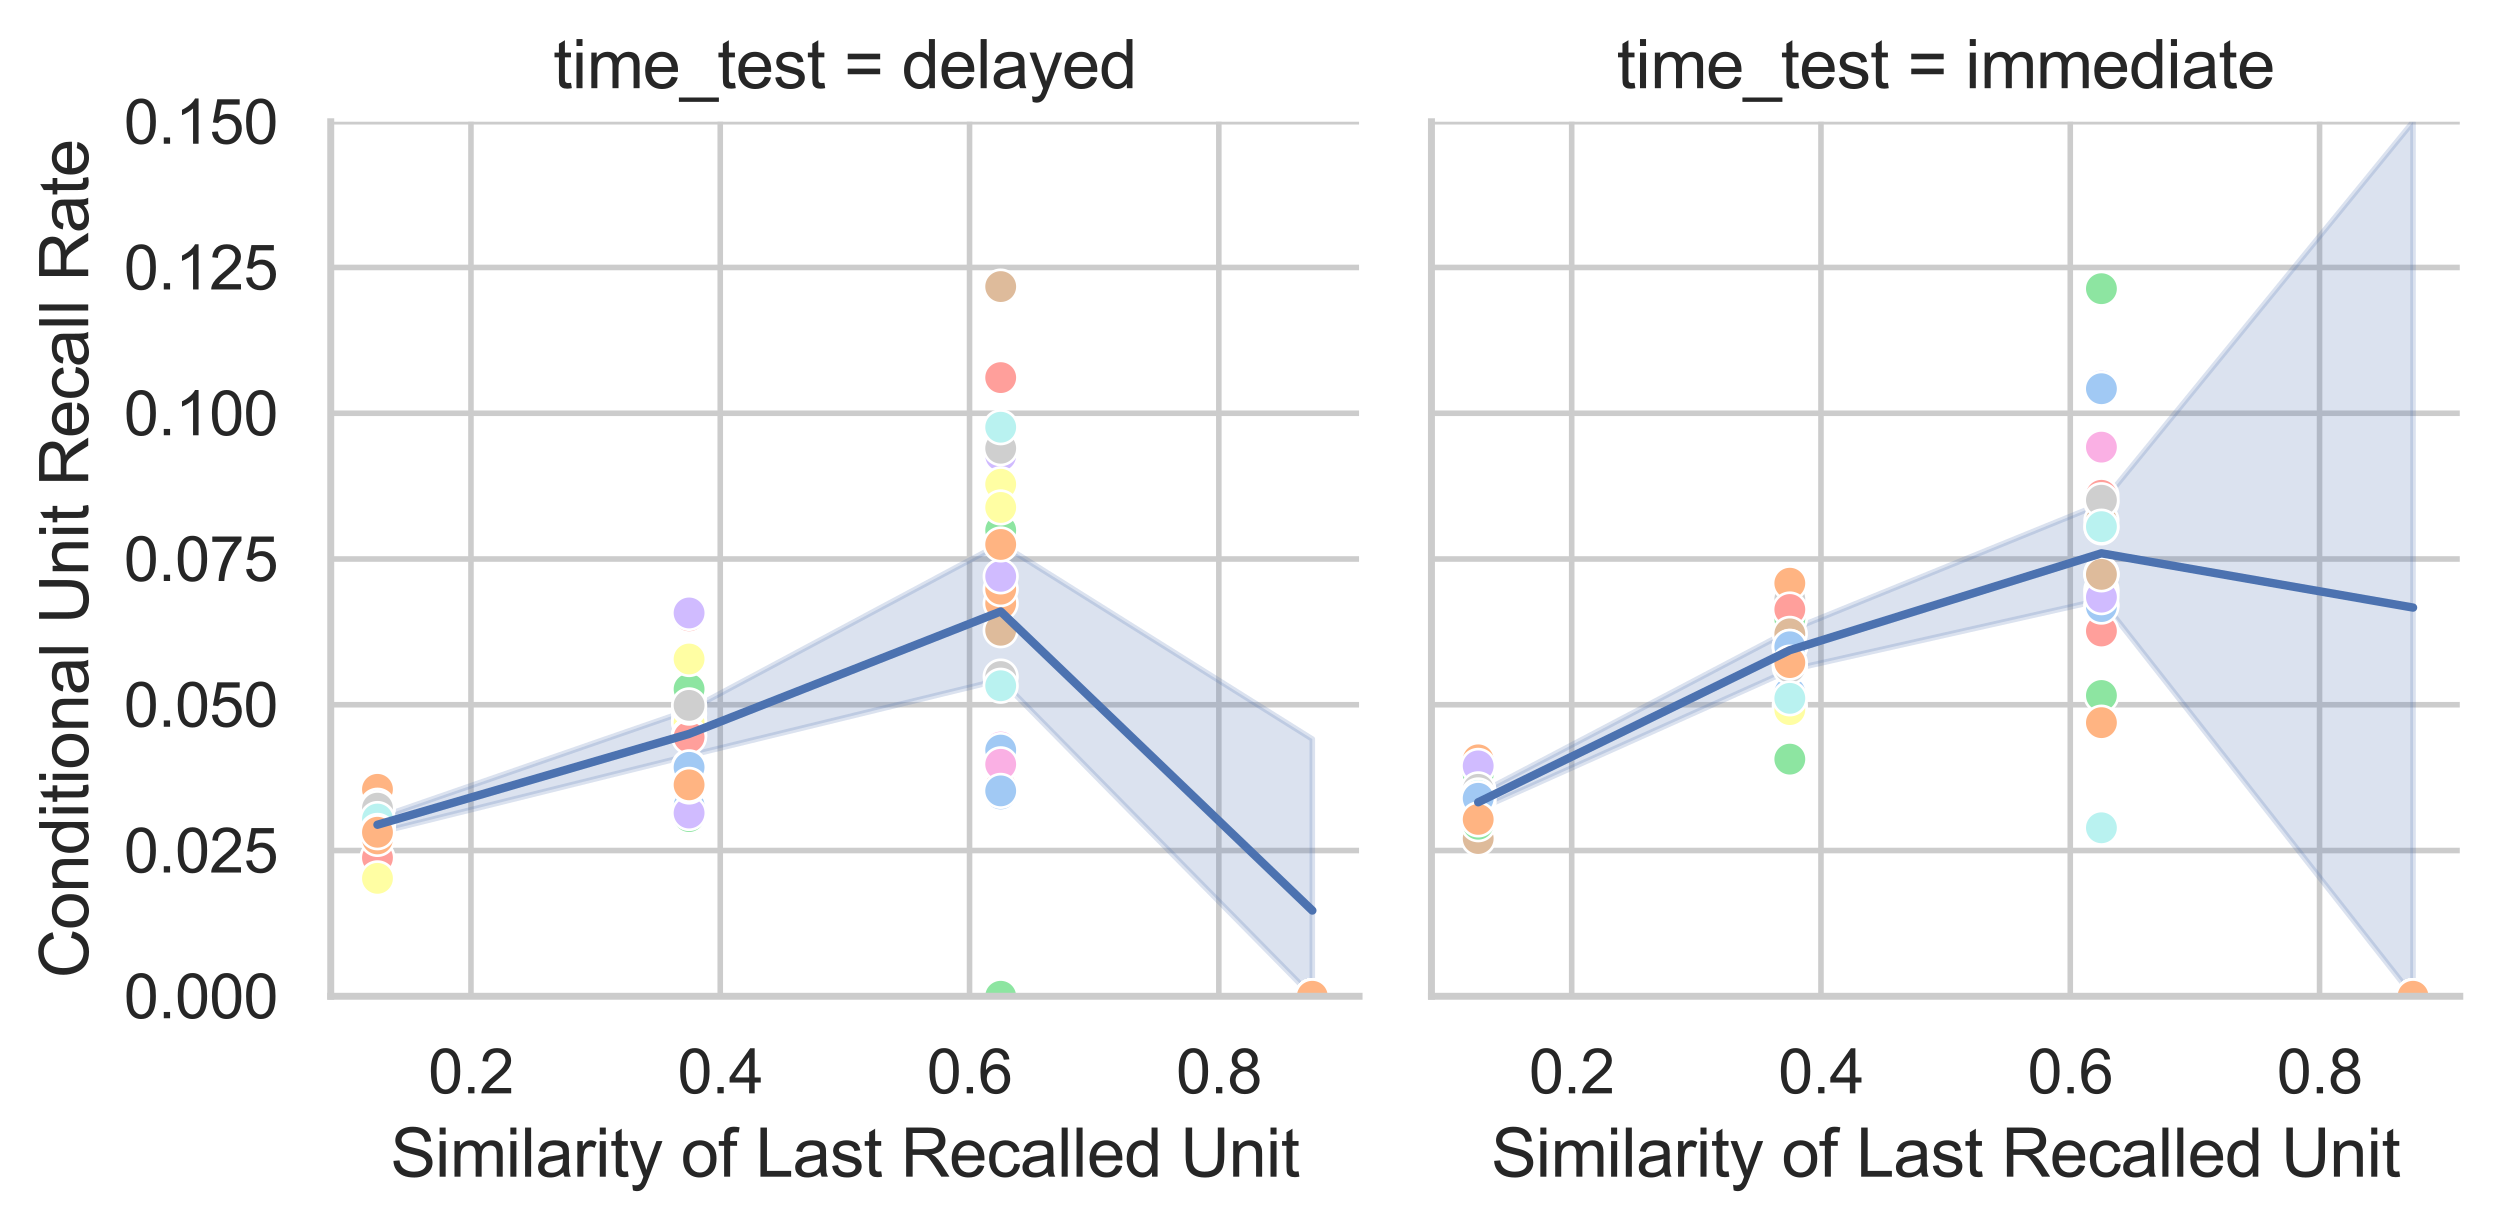 <?xml version="1.0" encoding="utf-8" standalone="no"?>
<!DOCTYPE svg PUBLIC "-//W3C//DTD SVG 1.1//EN"
  "http://www.w3.org/Graphics/SVG/1.1/DTD/svg11.dtd">
<svg height="220.344pt" version="1.1" viewBox="0 0 447.478 220.344" width="447.478pt" xmlns="http://www.w3.org/2000/svg" xmlns:xlink="http://www.w3.org/1999/xlink">
 <defs>
  <style type="text/css">*{stroke-linecap:butt;stroke-linejoin:round;}</style>
 </defs>
 <g id="figure_1">
  <g id="patch_1">
   <path d="M 0 220.344 
L 447.478 220.344 
L 447.478 0 
L 0 0 
z
" style="fill:#ffffff;"/>
  </g>
  <g id="axes_1">
   <g id="patch_2">
    <path d="M 59.198 178.322 
L 243.258 178.322 
L 243.258 21.789 
L 59.198 21.789 
z
" style="fill:#ffffff;"/>
   </g>
   <g id="matplotlib.axis_1">
    <g id="xtick_1">
     <g id="line2d_1">
      <path clip-path="url(#p7a17932485)" d="M 84.298 178.322 
L 84.298 21.789 
" style="fill:none;stroke:#cccccc;stroke-linecap:round;"/>
     </g>
     <g id="text_1">
      <!-- 0.2 -->
      <g style="fill:#262626;" transform="translate(76.653 195.696)scale(0.11 -0.11)">
       <defs>
        <path d="M 266 2259 
Q 266 3072 433 3567 
Q 600 4063 929 4331 
Q 1259 4600 1759 4600 
Q 2128 4600 2406 4451 
Q 2684 4303 2865 4023 
Q 3047 3744 3150 3342 
Q 3253 2941 3253 2259 
Q 3253 1453 3087 958 
Q 2922 463 2592 192 
Q 2263 -78 1759 -78 
Q 1097 -78 719 397 
Q 266 969 266 2259 
z
M 844 2259 
Q 844 1131 1108 757 
Q 1372 384 1759 384 
Q 2147 384 2411 759 
Q 2675 1134 2675 2259 
Q 2675 3391 2411 3762 
Q 2147 4134 1753 4134 
Q 1366 4134 1134 3806 
Q 844 3388 844 2259 
z
" id="ArialMT-30" transform="scale(0.016)"/>
        <path d="M 581 0 
L 581 641 
L 1222 641 
L 1222 0 
L 581 0 
z
" id="ArialMT-2e" transform="scale(0.016)"/>
        <path d="M 3222 541 
L 3222 0 
L 194 0 
Q 188 203 259 391 
Q 375 700 629 1000 
Q 884 1300 1366 1694 
Q 2113 2306 2375 2664 
Q 2638 3022 2638 3341 
Q 2638 3675 2398 3904 
Q 2159 4134 1775 4134 
Q 1369 4134 1125 3890 
Q 881 3647 878 3216 
L 300 3275 
Q 359 3922 746 4261 
Q 1134 4600 1788 4600 
Q 2447 4600 2831 4234 
Q 3216 3869 3216 3328 
Q 3216 3053 3103 2787 
Q 2991 2522 2730 2228 
Q 2469 1934 1863 1422 
Q 1356 997 1212 845 
Q 1069 694 975 541 
L 3222 541 
z
" id="ArialMT-32" transform="scale(0.016)"/>
       </defs>
       <use xlink:href="#ArialMT-30"/>
       <use x="55.615" xlink:href="#ArialMT-2e"/>
       <use x="83.398" xlink:href="#ArialMT-32"/>
      </g>
     </g>
    </g>
    <g id="xtick_2">
     <g id="line2d_2">
      <path clip-path="url(#p7a17932485)" d="M 128.918 178.322 
L 128.918 21.789 
" style="fill:none;stroke:#cccccc;stroke-linecap:round;"/>
     </g>
     <g id="text_2">
      <!-- 0.4 -->
      <g style="fill:#262626;" transform="translate(121.273 195.696)scale(0.11 -0.11)">
       <defs>
        <path d="M 2069 0 
L 2069 1097 
L 81 1097 
L 81 1613 
L 2172 4581 
L 2631 4581 
L 2631 1613 
L 3250 1613 
L 3250 1097 
L 2631 1097 
L 2631 0 
L 2069 0 
z
M 2069 1613 
L 2069 3678 
L 634 1613 
L 2069 1613 
z
" id="ArialMT-34" transform="scale(0.016)"/>
       </defs>
       <use xlink:href="#ArialMT-30"/>
       <use x="55.615" xlink:href="#ArialMT-2e"/>
       <use x="83.398" xlink:href="#ArialMT-34"/>
      </g>
     </g>
    </g>
    <g id="xtick_3">
     <g id="line2d_3">
      <path clip-path="url(#p7a17932485)" d="M 173.539 178.322 
L 173.539 21.789 
" style="fill:none;stroke:#cccccc;stroke-linecap:round;"/>
     </g>
     <g id="text_3">
      <!-- 0.6 -->
      <g style="fill:#262626;" transform="translate(165.894 195.696)scale(0.11 -0.11)">
       <defs>
        <path d="M 3184 3459 
L 2625 3416 
Q 2550 3747 2413 3897 
Q 2184 4138 1850 4138 
Q 1581 4138 1378 3988 
Q 1113 3794 959 3422 
Q 806 3050 800 2363 
Q 1003 2672 1297 2822 
Q 1591 2972 1913 2972 
Q 2475 2972 2870 2558 
Q 3266 2144 3266 1488 
Q 3266 1056 3080 686 
Q 2894 316 2569 119 
Q 2244 -78 1831 -78 
Q 1128 -78 684 439 
Q 241 956 241 2144 
Q 241 3472 731 4075 
Q 1159 4600 1884 4600 
Q 2425 4600 2770 4297 
Q 3116 3994 3184 3459 
z
M 888 1484 
Q 888 1194 1011 928 
Q 1134 663 1356 523 
Q 1578 384 1822 384 
Q 2178 384 2434 671 
Q 2691 959 2691 1453 
Q 2691 1928 2437 2201 
Q 2184 2475 1800 2475 
Q 1419 2475 1153 2201 
Q 888 1928 888 1484 
z
" id="ArialMT-36" transform="scale(0.016)"/>
       </defs>
       <use xlink:href="#ArialMT-30"/>
       <use x="55.615" xlink:href="#ArialMT-2e"/>
       <use x="83.398" xlink:href="#ArialMT-36"/>
      </g>
     </g>
    </g>
    <g id="xtick_4">
     <g id="line2d_4">
      <path clip-path="url(#p7a17932485)" d="M 218.159 178.322 
L 218.159 21.789 
" style="fill:none;stroke:#cccccc;stroke-linecap:round;"/>
     </g>
     <g id="text_4">
      <!-- 0.8 -->
      <g style="fill:#262626;" transform="translate(210.514 195.696)scale(0.11 -0.11)">
       <defs>
        <path d="M 1131 2484 
Q 781 2613 612 2850 
Q 444 3088 444 3419 
Q 444 3919 803 4259 
Q 1163 4600 1759 4600 
Q 2359 4600 2725 4251 
Q 3091 3903 3091 3403 
Q 3091 3084 2923 2848 
Q 2756 2613 2416 2484 
Q 2838 2347 3058 2040 
Q 3278 1734 3278 1309 
Q 3278 722 2862 322 
Q 2447 -78 1769 -78 
Q 1091 -78 675 323 
Q 259 725 259 1325 
Q 259 1772 486 2073 
Q 713 2375 1131 2484 
z
M 1019 3438 
Q 1019 3113 1228 2906 
Q 1438 2700 1772 2700 
Q 2097 2700 2305 2904 
Q 2513 3109 2513 3406 
Q 2513 3716 2298 3927 
Q 2084 4138 1766 4138 
Q 1444 4138 1231 3931 
Q 1019 3725 1019 3438 
z
M 838 1322 
Q 838 1081 952 856 
Q 1066 631 1291 507 
Q 1516 384 1775 384 
Q 2178 384 2440 643 
Q 2703 903 2703 1303 
Q 2703 1709 2433 1975 
Q 2163 2241 1756 2241 
Q 1359 2241 1098 1978 
Q 838 1716 838 1322 
z
" id="ArialMT-38" transform="scale(0.016)"/>
       </defs>
       <use xlink:href="#ArialMT-30"/>
       <use x="55.615" xlink:href="#ArialMT-2e"/>
       <use x="83.398" xlink:href="#ArialMT-38"/>
      </g>
     </g>
    </g>
    <g id="text_5">
     <!-- Similarity of Last Recalled Unit -->
     <g style="fill:#262626;" transform="translate(69.868 210.618)scale(0.12 -0.12)">
      <defs>
       <path d="M 288 1472 
L 859 1522 
Q 900 1178 1048 958 
Q 1197 738 1509 602 
Q 1822 466 2213 466 
Q 2559 466 2825 569 
Q 3091 672 3220 851 
Q 3350 1031 3350 1244 
Q 3350 1459 3225 1620 
Q 3100 1781 2813 1891 
Q 2628 1963 1997 2114 
Q 1366 2266 1113 2400 
Q 784 2572 623 2826 
Q 463 3081 463 3397 
Q 463 3744 659 4045 
Q 856 4347 1234 4503 
Q 1613 4659 2075 4659 
Q 2584 4659 2973 4495 
Q 3363 4331 3572 4012 
Q 3781 3694 3797 3291 
L 3216 3247 
Q 3169 3681 2898 3903 
Q 2628 4125 2100 4125 
Q 1550 4125 1298 3923 
Q 1047 3722 1047 3438 
Q 1047 3191 1225 3031 
Q 1400 2872 2139 2705 
Q 2878 2538 3153 2413 
Q 3553 2228 3743 1945 
Q 3934 1663 3934 1294 
Q 3934 928 3725 604 
Q 3516 281 3123 101 
Q 2731 -78 2241 -78 
Q 1619 -78 1198 103 
Q 778 284 539 648 
Q 300 1013 288 1472 
z
" id="ArialMT-53" transform="scale(0.016)"/>
       <path d="M 425 3934 
L 425 4581 
L 988 4581 
L 988 3934 
L 425 3934 
z
M 425 0 
L 425 3319 
L 988 3319 
L 988 0 
L 425 0 
z
" id="ArialMT-69" transform="scale(0.016)"/>
       <path d="M 422 0 
L 422 3319 
L 925 3319 
L 925 2853 
Q 1081 3097 1340 3245 
Q 1600 3394 1931 3394 
Q 2300 3394 2536 3241 
Q 2772 3088 2869 2813 
Q 3263 3394 3894 3394 
Q 4388 3394 4653 3120 
Q 4919 2847 4919 2278 
L 4919 0 
L 4359 0 
L 4359 2091 
Q 4359 2428 4304 2576 
Q 4250 2725 4106 2815 
Q 3963 2906 3769 2906 
Q 3419 2906 3187 2673 
Q 2956 2441 2956 1928 
L 2956 0 
L 2394 0 
L 2394 2156 
Q 2394 2531 2256 2718 
Q 2119 2906 1806 2906 
Q 1569 2906 1367 2781 
Q 1166 2656 1075 2415 
Q 984 2175 984 1722 
L 984 0 
L 422 0 
z
" id="ArialMT-6d" transform="scale(0.016)"/>
       <path d="M 409 0 
L 409 4581 
L 972 4581 
L 972 0 
L 409 0 
z
" id="ArialMT-6c" transform="scale(0.016)"/>
       <path d="M 2588 409 
Q 2275 144 1986 34 
Q 1697 -75 1366 -75 
Q 819 -75 525 192 
Q 231 459 231 875 
Q 231 1119 342 1320 
Q 453 1522 633 1644 
Q 813 1766 1038 1828 
Q 1203 1872 1538 1913 
Q 2219 1994 2541 2106 
Q 2544 2222 2544 2253 
Q 2544 2597 2384 2738 
Q 2169 2928 1744 2928 
Q 1347 2928 1158 2789 
Q 969 2650 878 2297 
L 328 2372 
Q 403 2725 575 2942 
Q 747 3159 1072 3276 
Q 1397 3394 1825 3394 
Q 2250 3394 2515 3294 
Q 2781 3194 2906 3042 
Q 3031 2891 3081 2659 
Q 3109 2516 3109 2141 
L 3109 1391 
Q 3109 606 3145 398 
Q 3181 191 3288 0 
L 2700 0 
Q 2613 175 2588 409 
z
M 2541 1666 
Q 2234 1541 1622 1453 
Q 1275 1403 1131 1340 
Q 988 1278 909 1158 
Q 831 1038 831 891 
Q 831 666 1001 516 
Q 1172 366 1500 366 
Q 1825 366 2078 508 
Q 2331 650 2450 897 
Q 2541 1088 2541 1459 
L 2541 1666 
z
" id="ArialMT-61" transform="scale(0.016)"/>
       <path d="M 416 0 
L 416 3319 
L 922 3319 
L 922 2816 
Q 1116 3169 1280 3281 
Q 1444 3394 1641 3394 
Q 1925 3394 2219 3213 
L 2025 2691 
Q 1819 2813 1613 2813 
Q 1428 2813 1281 2702 
Q 1134 2591 1072 2394 
Q 978 2094 978 1738 
L 978 0 
L 416 0 
z
" id="ArialMT-72" transform="scale(0.016)"/>
       <path d="M 1650 503 
L 1731 6 
Q 1494 -44 1306 -44 
Q 1000 -44 831 53 
Q 663 150 594 308 
Q 525 466 525 972 
L 525 2881 
L 113 2881 
L 113 3319 
L 525 3319 
L 525 4141 
L 1084 4478 
L 1084 3319 
L 1650 3319 
L 1650 2881 
L 1084 2881 
L 1084 941 
Q 1084 700 1114 631 
Q 1144 563 1211 522 
Q 1278 481 1403 481 
Q 1497 481 1650 503 
z
" id="ArialMT-74" transform="scale(0.016)"/>
       <path d="M 397 -1278 
L 334 -750 
Q 519 -800 656 -800 
Q 844 -800 956 -737 
Q 1069 -675 1141 -563 
Q 1194 -478 1313 -144 
Q 1328 -97 1363 -6 
L 103 3319 
L 709 3319 
L 1400 1397 
Q 1534 1031 1641 628 
Q 1738 1016 1872 1384 
L 2581 3319 
L 3144 3319 
L 1881 -56 
Q 1678 -603 1566 -809 
Q 1416 -1088 1222 -1217 
Q 1028 -1347 759 -1347 
Q 597 -1347 397 -1278 
z
" id="ArialMT-79" transform="scale(0.016)"/>
       <path id="ArialMT-20" transform="scale(0.016)"/>
       <path d="M 213 1659 
Q 213 2581 725 3025 
Q 1153 3394 1769 3394 
Q 2453 3394 2887 2945 
Q 3322 2497 3322 1706 
Q 3322 1066 3130 698 
Q 2938 331 2570 128 
Q 2203 -75 1769 -75 
Q 1072 -75 642 372 
Q 213 819 213 1659 
z
M 791 1659 
Q 791 1022 1069 705 
Q 1347 388 1769 388 
Q 2188 388 2466 706 
Q 2744 1025 2744 1678 
Q 2744 2294 2464 2611 
Q 2184 2928 1769 2928 
Q 1347 2928 1069 2612 
Q 791 2297 791 1659 
z
" id="ArialMT-6f" transform="scale(0.016)"/>
       <path d="M 556 0 
L 556 2881 
L 59 2881 
L 59 3319 
L 556 3319 
L 556 3672 
Q 556 4006 616 4169 
Q 697 4388 901 4523 
Q 1106 4659 1475 4659 
Q 1713 4659 2000 4603 
L 1916 4113 
Q 1741 4144 1584 4144 
Q 1328 4144 1222 4034 
Q 1116 3925 1116 3625 
L 1116 3319 
L 1763 3319 
L 1763 2881 
L 1116 2881 
L 1116 0 
L 556 0 
z
" id="ArialMT-66" transform="scale(0.016)"/>
       <path d="M 469 0 
L 469 4581 
L 1075 4581 
L 1075 541 
L 3331 541 
L 3331 0 
L 469 0 
z
" id="ArialMT-4c" transform="scale(0.016)"/>
       <path d="M 197 991 
L 753 1078 
Q 800 744 1014 566 
Q 1228 388 1613 388 
Q 2000 388 2187 545 
Q 2375 703 2375 916 
Q 2375 1106 2209 1216 
Q 2094 1291 1634 1406 
Q 1016 1563 777 1677 
Q 538 1791 414 1992 
Q 291 2194 291 2438 
Q 291 2659 392 2848 
Q 494 3038 669 3163 
Q 800 3259 1026 3326 
Q 1253 3394 1513 3394 
Q 1903 3394 2198 3281 
Q 2494 3169 2634 2976 
Q 2775 2784 2828 2463 
L 2278 2388 
Q 2241 2644 2061 2787 
Q 1881 2931 1553 2931 
Q 1166 2931 1000 2803 
Q 834 2675 834 2503 
Q 834 2394 903 2306 
Q 972 2216 1119 2156 
Q 1203 2125 1616 2013 
Q 2213 1853 2448 1751 
Q 2684 1650 2818 1456 
Q 2953 1263 2953 975 
Q 2953 694 2789 445 
Q 2625 197 2315 61 
Q 2006 -75 1616 -75 
Q 969 -75 630 194 
Q 291 463 197 991 
z
" id="ArialMT-73" transform="scale(0.016)"/>
       <path d="M 503 0 
L 503 4581 
L 2534 4581 
Q 3147 4581 3465 4457 
Q 3784 4334 3975 4021 
Q 4166 3709 4166 3331 
Q 4166 2844 3850 2509 
Q 3534 2175 2875 2084 
Q 3116 1969 3241 1856 
Q 3506 1613 3744 1247 
L 4541 0 
L 3778 0 
L 3172 953 
Q 2906 1366 2734 1584 
Q 2563 1803 2427 1890 
Q 2291 1978 2150 2013 
Q 2047 2034 1813 2034 
L 1109 2034 
L 1109 0 
L 503 0 
z
M 1109 2559 
L 2413 2559 
Q 2828 2559 3062 2645 
Q 3297 2731 3419 2920 
Q 3541 3109 3541 3331 
Q 3541 3656 3305 3865 
Q 3069 4075 2559 4075 
L 1109 4075 
L 1109 2559 
z
" id="ArialMT-52" transform="scale(0.016)"/>
       <path d="M 2694 1069 
L 3275 997 
Q 3138 488 2766 206 
Q 2394 -75 1816 -75 
Q 1088 -75 661 373 
Q 234 822 234 1631 
Q 234 2469 665 2931 
Q 1097 3394 1784 3394 
Q 2450 3394 2872 2941 
Q 3294 2488 3294 1666 
Q 3294 1616 3291 1516 
L 816 1516 
Q 847 969 1125 678 
Q 1403 388 1819 388 
Q 2128 388 2347 550 
Q 2566 713 2694 1069 
z
M 847 1978 
L 2700 1978 
Q 2663 2397 2488 2606 
Q 2219 2931 1791 2931 
Q 1403 2931 1139 2672 
Q 875 2413 847 1978 
z
" id="ArialMT-65" transform="scale(0.016)"/>
       <path d="M 2588 1216 
L 3141 1144 
Q 3050 572 2676 248 
Q 2303 -75 1759 -75 
Q 1078 -75 664 370 
Q 250 816 250 1647 
Q 250 2184 428 2587 
Q 606 2991 970 3192 
Q 1334 3394 1763 3394 
Q 2303 3394 2647 3120 
Q 2991 2847 3088 2344 
L 2541 2259 
Q 2463 2594 2264 2762 
Q 2066 2931 1784 2931 
Q 1359 2931 1093 2626 
Q 828 2322 828 1663 
Q 828 994 1084 691 
Q 1341 388 1753 388 
Q 2084 388 2306 591 
Q 2528 794 2588 1216 
z
" id="ArialMT-63" transform="scale(0.016)"/>
       <path d="M 2575 0 
L 2575 419 
Q 2259 -75 1647 -75 
Q 1250 -75 917 144 
Q 584 363 401 755 
Q 219 1147 219 1656 
Q 219 2153 384 2558 
Q 550 2963 881 3178 
Q 1213 3394 1622 3394 
Q 1922 3394 2156 3267 
Q 2391 3141 2538 2938 
L 2538 4581 
L 3097 4581 
L 3097 0 
L 2575 0 
z
M 797 1656 
Q 797 1019 1065 703 
Q 1334 388 1700 388 
Q 2069 388 2326 689 
Q 2584 991 2584 1609 
Q 2584 2291 2321 2609 
Q 2059 2928 1675 2928 
Q 1300 2928 1048 2622 
Q 797 2316 797 1656 
z
" id="ArialMT-64" transform="scale(0.016)"/>
       <path d="M 3500 4581 
L 4106 4581 
L 4106 1934 
Q 4106 1244 3950 837 
Q 3794 431 3386 176 
Q 2978 -78 2316 -78 
Q 1672 -78 1262 144 
Q 853 366 678 786 
Q 503 1206 503 1934 
L 503 4581 
L 1109 4581 
L 1109 1938 
Q 1109 1341 1220 1058 
Q 1331 775 1601 622 
Q 1872 469 2263 469 
Q 2931 469 3215 772 
Q 3500 1075 3500 1938 
L 3500 4581 
z
" id="ArialMT-55" transform="scale(0.016)"/>
       <path d="M 422 0 
L 422 3319 
L 928 3319 
L 928 2847 
Q 1294 3394 1984 3394 
Q 2284 3394 2536 3286 
Q 2788 3178 2913 3003 
Q 3038 2828 3088 2588 
Q 3119 2431 3119 2041 
L 3119 0 
L 2556 0 
L 2556 2019 
Q 2556 2363 2490 2533 
Q 2425 2703 2258 2804 
Q 2091 2906 1866 2906 
Q 1506 2906 1245 2678 
Q 984 2450 984 1813 
L 984 0 
L 422 0 
z
" id="ArialMT-6e" transform="scale(0.016)"/>
      </defs>
      <use xlink:href="#ArialMT-53"/>
      <use x="66.699" xlink:href="#ArialMT-69"/>
      <use x="88.916" xlink:href="#ArialMT-6d"/>
      <use x="172.217" xlink:href="#ArialMT-69"/>
      <use x="194.434" xlink:href="#ArialMT-6c"/>
      <use x="216.65" xlink:href="#ArialMT-61"/>
      <use x="272.266" xlink:href="#ArialMT-72"/>
      <use x="305.566" xlink:href="#ArialMT-69"/>
      <use x="327.783" xlink:href="#ArialMT-74"/>
      <use x="355.566" xlink:href="#ArialMT-79"/>
      <use x="405.566" xlink:href="#ArialMT-20"/>
      <use x="433.35" xlink:href="#ArialMT-6f"/>
      <use x="488.965" xlink:href="#ArialMT-66"/>
      <use x="516.748" xlink:href="#ArialMT-20"/>
      <use x="544.531" xlink:href="#ArialMT-4c"/>
      <use x="600.146" xlink:href="#ArialMT-61"/>
      <use x="655.762" xlink:href="#ArialMT-73"/>
      <use x="705.762" xlink:href="#ArialMT-74"/>
      <use x="733.545" xlink:href="#ArialMT-20"/>
      <use x="761.328" xlink:href="#ArialMT-52"/>
      <use x="833.545" xlink:href="#ArialMT-65"/>
      <use x="889.16" xlink:href="#ArialMT-63"/>
      <use x="939.16" xlink:href="#ArialMT-61"/>
      <use x="994.775" xlink:href="#ArialMT-6c"/>
      <use x="1016.992" xlink:href="#ArialMT-6c"/>
      <use x="1039.209" xlink:href="#ArialMT-65"/>
      <use x="1094.824" xlink:href="#ArialMT-64"/>
      <use x="1150.439" xlink:href="#ArialMT-20"/>
      <use x="1178.223" xlink:href="#ArialMT-55"/>
      <use x="1250.439" xlink:href="#ArialMT-6e"/>
      <use x="1306.055" xlink:href="#ArialMT-69"/>
      <use x="1328.271" xlink:href="#ArialMT-74"/>
     </g>
    </g>
   </g>
   <g id="matplotlib.axis_2">
    <g id="ytick_1">
     <g id="line2d_5">
      <path clip-path="url(#p7a17932485)" d="M 59.198 178.322 
L 243.258 178.322 
" style="fill:none;stroke:#cccccc;stroke-linecap:round;"/>
     </g>
     <g id="text_6">
      <!-- 0.000 -->
      <g style="fill:#262626;" transform="translate(22.174 182.259)scale(0.11 -0.11)">
       <use xlink:href="#ArialMT-30"/>
       <use x="55.615" xlink:href="#ArialMT-2e"/>
       <use x="83.398" xlink:href="#ArialMT-30"/>
       <use x="139.014" xlink:href="#ArialMT-30"/>
       <use x="194.629" xlink:href="#ArialMT-30"/>
      </g>
     </g>
    </g>
    <g id="ytick_2">
     <g id="line2d_6">
      <path clip-path="url(#p7a17932485)" d="M 59.198 152.234 
L 243.258 152.234 
" style="fill:none;stroke:#cccccc;stroke-linecap:round;"/>
     </g>
     <g id="text_7">
      <!-- 0.025 -->
      <g style="fill:#262626;" transform="translate(22.174 156.17)scale(0.11 -0.11)">
       <defs>
        <path d="M 266 1200 
L 856 1250 
Q 922 819 1161 601 
Q 1400 384 1738 384 
Q 2144 384 2425 690 
Q 2706 997 2706 1503 
Q 2706 1984 2436 2262 
Q 2166 2541 1728 2541 
Q 1456 2541 1237 2417 
Q 1019 2294 894 2097 
L 366 2166 
L 809 4519 
L 3088 4519 
L 3088 3981 
L 1259 3981 
L 1013 2750 
Q 1425 3038 1878 3038 
Q 2478 3038 2890 2622 
Q 3303 2206 3303 1553 
Q 3303 931 2941 478 
Q 2500 -78 1738 -78 
Q 1113 -78 717 272 
Q 322 622 266 1200 
z
" id="ArialMT-35" transform="scale(0.016)"/>
       </defs>
       <use xlink:href="#ArialMT-30"/>
       <use x="55.615" xlink:href="#ArialMT-2e"/>
       <use x="83.398" xlink:href="#ArialMT-30"/>
       <use x="139.014" xlink:href="#ArialMT-32"/>
       <use x="194.629" xlink:href="#ArialMT-35"/>
      </g>
     </g>
    </g>
    <g id="ytick_3">
     <g id="line2d_7">
      <path clip-path="url(#p7a17932485)" d="M 59.198 126.145 
L 243.258 126.145 
" style="fill:none;stroke:#cccccc;stroke-linecap:round;"/>
     </g>
     <g id="text_8">
      <!-- 0.050 -->
      <g style="fill:#262626;" transform="translate(22.174 130.082)scale(0.11 -0.11)">
       <use xlink:href="#ArialMT-30"/>
       <use x="55.615" xlink:href="#ArialMT-2e"/>
       <use x="83.398" xlink:href="#ArialMT-30"/>
       <use x="139.014" xlink:href="#ArialMT-35"/>
       <use x="194.629" xlink:href="#ArialMT-30"/>
      </g>
     </g>
    </g>
    <g id="ytick_4">
     <g id="line2d_8">
      <path clip-path="url(#p7a17932485)" d="M 59.198 100.056 
L 243.258 100.056 
" style="fill:none;stroke:#cccccc;stroke-linecap:round;"/>
     </g>
     <g id="text_9">
      <!-- 0.075 -->
      <g style="fill:#262626;" transform="translate(22.174 103.993)scale(0.11 -0.11)">
       <defs>
        <path d="M 303 3981 
L 303 4522 
L 3269 4522 
L 3269 4084 
Q 2831 3619 2401 2847 
Q 1972 2075 1738 1259 
Q 1569 684 1522 0 
L 944 0 
Q 953 541 1156 1306 
Q 1359 2072 1739 2783 
Q 2119 3494 2547 3981 
L 303 3981 
z
" id="ArialMT-37" transform="scale(0.016)"/>
       </defs>
       <use xlink:href="#ArialMT-30"/>
       <use x="55.615" xlink:href="#ArialMT-2e"/>
       <use x="83.398" xlink:href="#ArialMT-30"/>
       <use x="139.014" xlink:href="#ArialMT-37"/>
       <use x="194.629" xlink:href="#ArialMT-35"/>
      </g>
     </g>
    </g>
    <g id="ytick_5">
     <g id="line2d_9">
      <path clip-path="url(#p7a17932485)" d="M 59.198 73.967 
L 243.258 73.967 
" style="fill:none;stroke:#cccccc;stroke-linecap:round;"/>
     </g>
     <g id="text_10">
      <!-- 0.100 -->
      <g style="fill:#262626;" transform="translate(22.174 77.904)scale(0.11 -0.11)">
       <defs>
        <path d="M 2384 0 
L 1822 0 
L 1822 3584 
Q 1619 3391 1289 3197 
Q 959 3003 697 2906 
L 697 3450 
Q 1169 3672 1522 3987 
Q 1875 4303 2022 4600 
L 2384 4600 
L 2384 0 
z
" id="ArialMT-31" transform="scale(0.016)"/>
       </defs>
       <use xlink:href="#ArialMT-30"/>
       <use x="55.615" xlink:href="#ArialMT-2e"/>
       <use x="83.398" xlink:href="#ArialMT-31"/>
       <use x="139.014" xlink:href="#ArialMT-30"/>
       <use x="194.629" xlink:href="#ArialMT-30"/>
      </g>
     </g>
    </g>
    <g id="ytick_6">
     <g id="line2d_10">
      <path clip-path="url(#p7a17932485)" d="M 59.198 47.878 
L 243.258 47.878 
" style="fill:none;stroke:#cccccc;stroke-linecap:round;"/>
     </g>
     <g id="text_11">
      <!-- 0.125 -->
      <g style="fill:#262626;" transform="translate(22.174 51.815)scale(0.11 -0.11)">
       <use xlink:href="#ArialMT-30"/>
       <use x="55.615" xlink:href="#ArialMT-2e"/>
       <use x="83.398" xlink:href="#ArialMT-31"/>
       <use x="139.014" xlink:href="#ArialMT-32"/>
       <use x="194.629" xlink:href="#ArialMT-35"/>
      </g>
     </g>
    </g>
    <g id="ytick_7">
     <g id="line2d_11">
      <path clip-path="url(#p7a17932485)" d="M 59.198 21.789 
L 243.258 21.789 
" style="fill:none;stroke:#cccccc;stroke-linecap:round;"/>
     </g>
     <g id="text_12">
      <!-- 0.150 -->
      <g style="fill:#262626;" transform="translate(22.174 25.726)scale(0.11 -0.11)">
       <use xlink:href="#ArialMT-30"/>
       <use x="55.615" xlink:href="#ArialMT-2e"/>
       <use x="83.398" xlink:href="#ArialMT-31"/>
       <use x="139.014" xlink:href="#ArialMT-35"/>
       <use x="194.629" xlink:href="#ArialMT-30"/>
      </g>
     </g>
    </g>
    <g id="text_13">
     <!-- Conditional Unit Recall Rate -->
     <g style="fill:#262626;" transform="translate(15.789 175.091)rotate(-90)scale(0.12 -0.12)">
      <defs>
       <path d="M 3763 1606 
L 4369 1453 
Q 4178 706 3683 314 
Q 3188 -78 2472 -78 
Q 1731 -78 1267 223 
Q 803 525 561 1097 
Q 319 1669 319 2325 
Q 319 3041 592 3573 
Q 866 4106 1370 4382 
Q 1875 4659 2481 4659 
Q 3169 4659 3637 4309 
Q 4106 3959 4291 3325 
L 3694 3184 
Q 3534 3684 3231 3912 
Q 2928 4141 2469 4141 
Q 1941 4141 1586 3887 
Q 1231 3634 1087 3207 
Q 944 2781 944 2328 
Q 944 1744 1114 1308 
Q 1284 872 1643 656 
Q 2003 441 2422 441 
Q 2931 441 3284 734 
Q 3638 1028 3763 1606 
z
" id="ArialMT-43" transform="scale(0.016)"/>
      </defs>
      <use xlink:href="#ArialMT-43"/>
      <use x="72.217" xlink:href="#ArialMT-6f"/>
      <use x="127.832" xlink:href="#ArialMT-6e"/>
      <use x="183.447" xlink:href="#ArialMT-64"/>
      <use x="239.062" xlink:href="#ArialMT-69"/>
      <use x="261.279" xlink:href="#ArialMT-74"/>
      <use x="289.062" xlink:href="#ArialMT-69"/>
      <use x="311.279" xlink:href="#ArialMT-6f"/>
      <use x="366.895" xlink:href="#ArialMT-6e"/>
      <use x="422.51" xlink:href="#ArialMT-61"/>
      <use x="478.125" xlink:href="#ArialMT-6c"/>
      <use x="500.342" xlink:href="#ArialMT-20"/>
      <use x="528.125" xlink:href="#ArialMT-55"/>
      <use x="600.342" xlink:href="#ArialMT-6e"/>
      <use x="655.957" xlink:href="#ArialMT-69"/>
      <use x="678.174" xlink:href="#ArialMT-74"/>
      <use x="705.957" xlink:href="#ArialMT-20"/>
      <use x="733.74" xlink:href="#ArialMT-52"/>
      <use x="805.957" xlink:href="#ArialMT-65"/>
      <use x="861.572" xlink:href="#ArialMT-63"/>
      <use x="911.572" xlink:href="#ArialMT-61"/>
      <use x="967.188" xlink:href="#ArialMT-6c"/>
      <use x="989.404" xlink:href="#ArialMT-6c"/>
      <use x="1011.621" xlink:href="#ArialMT-20"/>
      <use x="1039.404" xlink:href="#ArialMT-52"/>
      <use x="1111.621" xlink:href="#ArialMT-61"/>
      <use x="1167.236" xlink:href="#ArialMT-74"/>
      <use x="1195.02" xlink:href="#ArialMT-65"/>
     </g>
    </g>
   </g>
   <g id="PolyCollection_1">
    <defs>
     <path d="M 67.565 -73.921 
L 67.565 -71.265 
L 123.341 -85.098 
L 179.116 -98.681 
L 234.892 -42.021 
L 234.892 -88.06 
L 234.892 -88.06 
L 179.116 -123.044 
L 123.341 -93.245 
L 67.565 -73.921 
z
" id="m87a5047c0b" style="stroke:#4c72b0;stroke-opacity:0.2;"/>
    </defs>
    <g clip-path="url(#p7a17932485)">
     <use style="fill:#4c72b0;fill-opacity:0.2;stroke:#4c72b0;stroke-opacity:0.2;" x="0" xlink:href="#m87a5047c0b" y="220.344"/>
    </g>
   </g>
   <g id="PathCollection_1">
    <defs>
     <path d="M 0 3 
C 0.796 3 1.559 2.684 2.121 2.121 
C 2.684 1.559 3 0.796 3 -0 
C 3 -0.796 2.684 -1.559 2.121 -2.121 
C 1.559 -2.684 0.796 -3 0 -3 
C -0.796 -3 -1.559 -2.684 -2.121 -2.121 
C -2.684 -1.559 -3 -0.796 -3 0 
C -3 0.796 -2.684 1.559 -2.121 2.121 
C -1.559 2.684 -0.796 3 0 3 
z
" id="C0_0_3aec9a20f0"/>
    </defs>
    <g clip-path="url(#p7a17932485)">
     <use style="fill:#a1c9f4;stroke:#ffffff;stroke-width:0.48;" x="67.565" xlink:href="#C0_0_3aec9a20f0" y="148.372"/>
    </g>
    <g clip-path="url(#p7a17932485)">
     <use style="fill:#a1c9f4;stroke:#ffffff;stroke-width:0.48;" x="123.341" xlink:href="#C0_0_3aec9a20f0" y="124.546"/>
    </g>
    <g clip-path="url(#p7a17932485)">
     <use style="fill:#a1c9f4;stroke:#ffffff;stroke-width:0.48;" x="179.116" xlink:href="#C0_0_3aec9a20f0" y="142.115"/>
    </g>
    <g clip-path="url(#p7a17932485)">
     <use style="fill:#a1c9f4;stroke:#ffffff;stroke-width:0.48;" x="234.892" xlink:href="#C0_0_3aec9a20f0" y="178.322"/>
    </g>
    <g clip-path="url(#p7a17932485)">
     <use style="fill:#ffb482;stroke:#ffffff;stroke-width:0.48;" x="67.565" xlink:href="#C0_0_3aec9a20f0" y="141.284"/>
    </g>
    <g clip-path="url(#p7a17932485)">
     <use style="fill:#ffb482;stroke:#ffffff;stroke-width:0.48;" x="123.341" xlink:href="#C0_0_3aec9a20f0" y="137.19"/>
    </g>
    <g clip-path="url(#p7a17932485)">
     <use style="fill:#ffb482;stroke:#ffffff;stroke-width:0.48;" x="179.116" xlink:href="#C0_0_3aec9a20f0" y="108.015"/>
    </g>
    <g clip-path="url(#p7a17932485)">
     <use style="fill:#ffb482;stroke:#ffffff;stroke-width:0.48;" x="234.892" xlink:href="#C0_0_3aec9a20f0" y="178.322"/>
    </g>
    <g clip-path="url(#p7a17932485)">
     <use style="fill:#8de5a1;stroke:#ffffff;stroke-width:0.48;" x="67.565" xlink:href="#C0_0_3aec9a20f0" y="147.75"/>
    </g>
    <g clip-path="url(#p7a17932485)">
     <use style="fill:#8de5a1;stroke:#ffffff;stroke-width:0.48;" x="123.341" xlink:href="#C0_0_3aec9a20f0" y="123.349"/>
    </g>
    <g clip-path="url(#p7a17932485)">
     <use style="fill:#8de5a1;stroke:#ffffff;stroke-width:0.48;" x="179.116" xlink:href="#C0_0_3aec9a20f0" y="94.919"/>
    </g>
    <g clip-path="url(#p7a17932485)">
     <use style="fill:#8de5a1;stroke:#ffffff;stroke-width:0.48;" x="234.892" xlink:href="#C0_0_3aec9a20f0" y="178.322"/>
    </g>
    <g clip-path="url(#p7a17932485)">
     <use style="fill:#ff9f9b;stroke:#ffffff;stroke-width:0.48;" x="67.565" xlink:href="#C0_0_3aec9a20f0" y="153.533"/>
    </g>
    <g clip-path="url(#p7a17932485)">
     <use style="fill:#ff9f9b;stroke:#ffffff;stroke-width:0.48;" x="123.341" xlink:href="#C0_0_3aec9a20f0" y="110.232"/>
    </g>
    <g clip-path="url(#p7a17932485)">
     <use style="fill:#ff9f9b;stroke:#ffffff;stroke-width:0.48;" x="179.116" xlink:href="#C0_0_3aec9a20f0" y="140.811"/>
    </g>
    <g clip-path="url(#p7a17932485)">
     <use style="fill:#ff9f9b;stroke:#ffffff;stroke-width:0.48;" x="234.892" xlink:href="#C0_0_3aec9a20f0" y="178.322"/>
    </g>
    <g clip-path="url(#p7a17932485)">
     <use style="fill:#d0bbff;stroke:#ffffff;stroke-width:0.48;" x="67.565" xlink:href="#C0_0_3aec9a20f0" y="144.216"/>
    </g>
    <g clip-path="url(#p7a17932485)">
     <use style="fill:#d0bbff;stroke:#ffffff;stroke-width:0.48;" x="123.341" xlink:href="#C0_0_3aec9a20f0" y="109.714"/>
    </g>
    <g clip-path="url(#p7a17932485)">
     <use style="fill:#d0bbff;stroke:#ffffff;stroke-width:0.48;" x="179.116" xlink:href="#C0_0_3aec9a20f0" y="81.534"/>
    </g>
    <g clip-path="url(#p7a17932485)">
     <use style="fill:#d0bbff;stroke:#ffffff;stroke-width:0.48;" x="234.892" xlink:href="#C0_0_3aec9a20f0" y="-82.566"/>
    </g>
    <g clip-path="url(#p7a17932485)">
     <use style="fill:#debb9b;stroke:#ffffff;stroke-width:0.48;" x="67.565" xlink:href="#C0_0_3aec9a20f0" y="146.606"/>
    </g>
    <g clip-path="url(#p7a17932485)">
     <use style="fill:#debb9b;stroke:#ffffff;stroke-width:0.48;" x="123.341" xlink:href="#C0_0_3aec9a20f0" y="138.77"/>
    </g>
    <g clip-path="url(#p7a17932485)">
     <use style="fill:#debb9b;stroke:#ffffff;stroke-width:0.48;" x="179.116" xlink:href="#C0_0_3aec9a20f0" y="112.81"/>
    </g>
    <g clip-path="url(#p7a17932485)">
     <use style="fill:#fab0e4;stroke:#ffffff;stroke-width:0.48;" x="67.565" xlink:href="#C0_0_3aec9a20f0" y="144.898"/>
    </g>
    <g clip-path="url(#p7a17932485)">
     <use style="fill:#fab0e4;stroke:#ffffff;stroke-width:0.48;" x="123.341" xlink:href="#C0_0_3aec9a20f0" y="129.023"/>
    </g>
    <g clip-path="url(#p7a17932485)">
     <use style="fill:#fab0e4;stroke:#ffffff;stroke-width:0.48;" x="179.116" xlink:href="#C0_0_3aec9a20f0" y="133.708"/>
    </g>
    <g clip-path="url(#p7a17932485)">
     <use style="fill:#fab0e4;stroke:#ffffff;stroke-width:0.48;" x="234.892" xlink:href="#C0_0_3aec9a20f0" y="178.322"/>
    </g>
    <g clip-path="url(#p7a17932485)">
     <use style="fill:#cfcfcf;stroke:#ffffff;stroke-width:0.48;" x="67.565" xlink:href="#C0_0_3aec9a20f0" y="147.673"/>
    </g>
    <g clip-path="url(#p7a17932485)">
     <use style="fill:#cfcfcf;stroke:#ffffff;stroke-width:0.48;" x="123.341" xlink:href="#C0_0_3aec9a20f0" y="127.757"/>
    </g>
    <g clip-path="url(#p7a17932485)">
     <use style="fill:#cfcfcf;stroke:#ffffff;stroke-width:0.48;" x="179.116" xlink:href="#C0_0_3aec9a20f0" y="80.23"/>
    </g>
    <g clip-path="url(#p7a17932485)">
     <use style="fill:#cfcfcf;stroke:#ffffff;stroke-width:0.48;" x="234.892" xlink:href="#C0_0_3aec9a20f0" y="178.322"/>
    </g>
    <g clip-path="url(#p7a17932485)">
     <use style="fill:#fffea3;stroke:#ffffff;stroke-width:0.48;" x="67.565" xlink:href="#C0_0_3aec9a20f0" y="147.843"/>
    </g>
    <g clip-path="url(#p7a17932485)">
     <use style="fill:#fffea3;stroke:#ffffff;stroke-width:0.48;" x="123.341" xlink:href="#C0_0_3aec9a20f0" y="129.343"/>
    </g>
    <g clip-path="url(#p7a17932485)">
     <use style="fill:#fffea3;stroke:#ffffff;stroke-width:0.48;" x="179.116" xlink:href="#C0_0_3aec9a20f0" y="86.677"/>
    </g>
    <g clip-path="url(#p7a17932485)">
     <use style="fill:#b9f2f0;stroke:#ffffff;stroke-width:0.48;" x="67.565" xlink:href="#C0_0_3aec9a20f0" y="147.858"/>
    </g>
    <g clip-path="url(#p7a17932485)">
     <use style="fill:#b9f2f0;stroke:#ffffff;stroke-width:0.48;" x="123.341" xlink:href="#C0_0_3aec9a20f0" y="131.603"/>
    </g>
    <g clip-path="url(#p7a17932485)">
     <use style="fill:#b9f2f0;stroke:#ffffff;stroke-width:0.48;" x="179.116" xlink:href="#C0_0_3aec9a20f0" y="76.47"/>
    </g>
    <g clip-path="url(#p7a17932485)">
     <use style="fill:#b9f2f0;stroke:#ffffff;stroke-width:0.48;" x="234.892" xlink:href="#C0_0_3aec9a20f0" y="178.322"/>
    </g>
    <g clip-path="url(#p7a17932485)">
     <use style="fill:#a1c9f4;stroke:#ffffff;stroke-width:0.48;" x="67.565" xlink:href="#C0_0_3aec9a20f0" y="146.432"/>
    </g>
    <g clip-path="url(#p7a17932485)">
     <use style="fill:#a1c9f4;stroke:#ffffff;stroke-width:0.48;" x="123.341" xlink:href="#C0_0_3aec9a20f0" y="144.22"/>
    </g>
    <g clip-path="url(#p7a17932485)">
     <use style="fill:#a1c9f4;stroke:#ffffff;stroke-width:0.48;" x="179.116" xlink:href="#C0_0_3aec9a20f0" y="134.261"/>
    </g>
    <g clip-path="url(#p7a17932485)">
     <use style="fill:#a1c9f4;stroke:#ffffff;stroke-width:0.48;" x="234.892" xlink:href="#C0_0_3aec9a20f0" y="178.322"/>
    </g>
    <g clip-path="url(#p7a17932485)">
     <use style="fill:#ffb482;stroke:#ffffff;stroke-width:0.48;" x="67.565" xlink:href="#C0_0_3aec9a20f0" y="150.16"/>
    </g>
    <g clip-path="url(#p7a17932485)">
     <use style="fill:#ffb482;stroke:#ffffff;stroke-width:0.48;" x="123.341" xlink:href="#C0_0_3aec9a20f0" y="131.57"/>
    </g>
    <g clip-path="url(#p7a17932485)">
     <use style="fill:#ffb482;stroke:#ffffff;stroke-width:0.48;" x="179.116" xlink:href="#C0_0_3aec9a20f0" y="105.456"/>
    </g>
    <g clip-path="url(#p7a17932485)">
     <use style="fill:#ffb482;stroke:#ffffff;stroke-width:0.48;" x="234.892" xlink:href="#C0_0_3aec9a20f0" y="178.322"/>
    </g>
    <g clip-path="url(#p7a17932485)">
     <use style="fill:#8de5a1;stroke:#ffffff;stroke-width:0.48;" x="67.565" xlink:href="#C0_0_3aec9a20f0" y="147.213"/>
    </g>
    <g clip-path="url(#p7a17932485)">
     <use style="fill:#8de5a1;stroke:#ffffff;stroke-width:0.48;" x="123.341" xlink:href="#C0_0_3aec9a20f0" y="146.161"/>
    </g>
    <g clip-path="url(#p7a17932485)">
     <use style="fill:#8de5a1;stroke:#ffffff;stroke-width:0.48;" x="179.116" xlink:href="#C0_0_3aec9a20f0" y="178.322"/>
    </g>
    <g clip-path="url(#p7a17932485)">
     <use style="fill:#8de5a1;stroke:#ffffff;stroke-width:0.48;" x="234.892" xlink:href="#C0_0_3aec9a20f0" y="178.322"/>
    </g>
    <g clip-path="url(#p7a17932485)">
     <use style="fill:#ff9f9b;stroke:#ffffff;stroke-width:0.48;" x="67.565" xlink:href="#C0_0_3aec9a20f0" y="144.736"/>
    </g>
    <g clip-path="url(#p7a17932485)">
     <use style="fill:#ff9f9b;stroke:#ffffff;stroke-width:0.48;" x="123.341" xlink:href="#C0_0_3aec9a20f0" y="131.936"/>
    </g>
    <g clip-path="url(#p7a17932485)">
     <use style="fill:#ff9f9b;stroke:#ffffff;stroke-width:0.48;" x="179.116" xlink:href="#C0_0_3aec9a20f0" y="67.589"/>
    </g>
    <g clip-path="url(#p7a17932485)">
     <use style="fill:#ff9f9b;stroke:#ffffff;stroke-width:0.48;" x="234.892" xlink:href="#C0_0_3aec9a20f0" y="178.322"/>
    </g>
    <g clip-path="url(#p7a17932485)">
     <use style="fill:#d0bbff;stroke:#ffffff;stroke-width:0.48;" x="67.565" xlink:href="#C0_0_3aec9a20f0" y="147.629"/>
    </g>
    <g clip-path="url(#p7a17932485)">
     <use style="fill:#d0bbff;stroke:#ffffff;stroke-width:0.48;" x="123.341" xlink:href="#C0_0_3aec9a20f0" y="145.523"/>
    </g>
    <g clip-path="url(#p7a17932485)">
     <use style="fill:#d0bbff;stroke:#ffffff;stroke-width:0.48;" x="179.116" xlink:href="#C0_0_3aec9a20f0" y="103.162"/>
    </g>
    <g clip-path="url(#p7a17932485)">
     <use style="fill:#debb9b;stroke:#ffffff;stroke-width:0.48;" x="67.565" xlink:href="#C0_0_3aec9a20f0" y="146.829"/>
    </g>
    <g clip-path="url(#p7a17932485)">
     <use style="fill:#debb9b;stroke:#ffffff;stroke-width:0.48;" x="123.341" xlink:href="#C0_0_3aec9a20f0" y="140.775"/>
    </g>
    <g clip-path="url(#p7a17932485)">
     <use style="fill:#debb9b;stroke:#ffffff;stroke-width:0.48;" x="179.116" xlink:href="#C0_0_3aec9a20f0" y="51.295"/>
    </g>
    <g clip-path="url(#p7a17932485)">
     <use style="fill:#debb9b;stroke:#ffffff;stroke-width:0.48;" x="234.892" xlink:href="#C0_0_3aec9a20f0" y="178.322"/>
    </g>
    <g clip-path="url(#p7a17932485)">
     <use style="fill:#fab0e4;stroke:#ffffff;stroke-width:0.48;" x="67.565" xlink:href="#C0_0_3aec9a20f0" y="148.456"/>
    </g>
    <g clip-path="url(#p7a17932485)">
     <use style="fill:#fab0e4;stroke:#ffffff;stroke-width:0.48;" x="123.341" xlink:href="#C0_0_3aec9a20f0" y="126.656"/>
    </g>
    <g clip-path="url(#p7a17932485)">
     <use style="fill:#fab0e4;stroke:#ffffff;stroke-width:0.48;" x="179.116" xlink:href="#C0_0_3aec9a20f0" y="136.804"/>
    </g>
    <g clip-path="url(#p7a17932485)">
     <use style="fill:#fab0e4;stroke:#ffffff;stroke-width:0.48;" x="234.892" xlink:href="#C0_0_3aec9a20f0" y="178.322"/>
    </g>
    <g clip-path="url(#p7a17932485)">
     <use style="fill:#cfcfcf;stroke:#ffffff;stroke-width:0.48;" x="67.565" xlink:href="#C0_0_3aec9a20f0" y="144.656"/>
    </g>
    <g clip-path="url(#p7a17932485)">
     <use style="fill:#cfcfcf;stroke:#ffffff;stroke-width:0.48;" x="123.341" xlink:href="#C0_0_3aec9a20f0" y="126.255"/>
    </g>
    <g clip-path="url(#p7a17932485)">
     <use style="fill:#cfcfcf;stroke:#ffffff;stroke-width:0.48;" x="179.116" xlink:href="#C0_0_3aec9a20f0" y="121.094"/>
    </g>
    <g clip-path="url(#p7a17932485)">
     <use style="fill:#fffea3;stroke:#ffffff;stroke-width:0.48;" x="67.565" xlink:href="#C0_0_3aec9a20f0" y="157.217"/>
    </g>
    <g clip-path="url(#p7a17932485)">
     <use style="fill:#fffea3;stroke:#ffffff;stroke-width:0.48;" x="123.341" xlink:href="#C0_0_3aec9a20f0" y="117.959"/>
    </g>
    <g clip-path="url(#p7a17932485)">
     <use style="fill:#fffea3;stroke:#ffffff;stroke-width:0.48;" x="179.116" xlink:href="#C0_0_3aec9a20f0" y="90.829"/>
    </g>
    <g clip-path="url(#p7a17932485)">
     <use style="fill:#b9f2f0;stroke:#ffffff;stroke-width:0.48;" x="67.565" xlink:href="#C0_0_3aec9a20f0" y="146.599"/>
    </g>
    <g clip-path="url(#p7a17932485)">
     <use style="fill:#b9f2f0;stroke:#ffffff;stroke-width:0.48;" x="123.341" xlink:href="#C0_0_3aec9a20f0" y="139.492"/>
    </g>
    <g clip-path="url(#p7a17932485)">
     <use style="fill:#b9f2f0;stroke:#ffffff;stroke-width:0.48;" x="179.116" xlink:href="#C0_0_3aec9a20f0" y="122.741"/>
    </g>
    <g clip-path="url(#p7a17932485)">
     <use style="fill:#b9f2f0;stroke:#ffffff;stroke-width:0.48;" x="234.892" xlink:href="#C0_0_3aec9a20f0" y="178.322"/>
    </g>
    <g clip-path="url(#p7a17932485)">
     <use style="fill:#a1c9f4;stroke:#ffffff;stroke-width:0.48;" x="67.565" xlink:href="#C0_0_3aec9a20f0" y="148.726"/>
    </g>
    <g clip-path="url(#p7a17932485)">
     <use style="fill:#a1c9f4;stroke:#ffffff;stroke-width:0.48;" x="123.341" xlink:href="#C0_0_3aec9a20f0" y="137.346"/>
    </g>
    <g clip-path="url(#p7a17932485)">
     <use style="fill:#a1c9f4;stroke:#ffffff;stroke-width:0.48;" x="179.116" xlink:href="#C0_0_3aec9a20f0" y="141.561"/>
    </g>
    <g clip-path="url(#p7a17932485)">
     <use style="fill:#a1c9f4;stroke:#ffffff;stroke-width:0.48;" x="234.892" xlink:href="#C0_0_3aec9a20f0" y="178.322"/>
    </g>
    <g clip-path="url(#p7a17932485)">
     <use style="fill:#ffb482;stroke:#ffffff;stroke-width:0.48;" x="67.565" xlink:href="#C0_0_3aec9a20f0" y="148.965"/>
    </g>
    <g clip-path="url(#p7a17932485)">
     <use style="fill:#ffb482;stroke:#ffffff;stroke-width:0.48;" x="123.341" xlink:href="#C0_0_3aec9a20f0" y="140.479"/>
    </g>
    <g clip-path="url(#p7a17932485)">
     <use style="fill:#ffb482;stroke:#ffffff;stroke-width:0.48;" x="179.116" xlink:href="#C0_0_3aec9a20f0" y="97.452"/>
    </g>
    <g clip-path="url(#p7a17932485)">
     <use style="fill:#ffb482;stroke:#ffffff;stroke-width:0.48;" x="234.892" xlink:href="#C0_0_3aec9a20f0" y="178.322"/>
    </g>
   </g>
   <g id="PathCollection_2"/>
   <g id="PathCollection_3"/>
   <g id="PathCollection_4"/>
   <g id="PathCollection_5"/>
   <g id="PathCollection_6"/>
   <g id="PathCollection_7"/>
   <g id="PathCollection_8"/>
   <g id="PathCollection_9"/>
   <g id="PathCollection_10"/>
   <g id="PathCollection_11"/>
   <g id="PathCollection_12"/>
   <g id="PathCollection_13"/>
   <g id="PathCollection_14"/>
   <g id="PathCollection_15"/>
   <g id="PathCollection_16"/>
   <g id="PathCollection_17"/>
   <g id="PathCollection_18"/>
   <g id="PathCollection_19"/>
   <g id="PathCollection_20"/>
   <g id="PathCollection_21"/>
   <g id="PathCollection_22"/>
   <g id="PathCollection_23"/>
   <g id="line2d_12">
    <path clip-path="url(#p7a17932485)" d="M 67.565 147.62 
L 123.341 131.359 
L 179.116 109.448 
L 234.892 162.976 
" style="fill:none;stroke:#4c72b0;stroke-linecap:round;stroke-width:1.5;"/>
   </g>
   <g id="patch_3">
    <path d="M 59.198 178.322 
L 59.198 21.789 
" style="fill:none;stroke:#cccccc;stroke-linecap:square;stroke-linejoin:miter;stroke-width:1.25;"/>
   </g>
   <g id="patch_4">
    <path d="M 59.198 178.322 
L 243.258 178.322 
" style="fill:none;stroke:#cccccc;stroke-linecap:square;stroke-linejoin:miter;stroke-width:1.25;"/>
   </g>
   <g id="text_14">
    <!-- time_test = delayed -->
    <g style="fill:#262626;" transform="translate(99.033 15.789)scale(0.12 -0.12)">
     <defs>
      <path d="M -97 -1272 
L -97 -866 
L 3631 -866 
L 3631 -1272 
L -97 -1272 
z
" id="ArialMT-5f" transform="scale(0.016)"/>
      <path d="M 3381 2694 
L 356 2694 
L 356 3219 
L 3381 3219 
L 3381 2694 
z
M 3381 1303 
L 356 1303 
L 356 1828 
L 3381 1828 
L 3381 1303 
z
" id="ArialMT-3d" transform="scale(0.016)"/>
     </defs>
     <use xlink:href="#ArialMT-74"/>
     <use x="27.783" xlink:href="#ArialMT-69"/>
     <use x="50" xlink:href="#ArialMT-6d"/>
     <use x="133.301" xlink:href="#ArialMT-65"/>
     <use x="188.916" xlink:href="#ArialMT-5f"/>
     <use x="244.531" xlink:href="#ArialMT-74"/>
     <use x="272.314" xlink:href="#ArialMT-65"/>
     <use x="327.93" xlink:href="#ArialMT-73"/>
     <use x="377.93" xlink:href="#ArialMT-74"/>
     <use x="405.713" xlink:href="#ArialMT-20"/>
     <use x="433.496" xlink:href="#ArialMT-3d"/>
     <use x="491.895" xlink:href="#ArialMT-20"/>
     <use x="519.678" xlink:href="#ArialMT-64"/>
     <use x="575.293" xlink:href="#ArialMT-65"/>
     <use x="630.908" xlink:href="#ArialMT-6c"/>
     <use x="653.125" xlink:href="#ArialMT-61"/>
     <use x="708.74" xlink:href="#ArialMT-79"/>
     <use x="758.74" xlink:href="#ArialMT-65"/>
     <use x="814.355" xlink:href="#ArialMT-64"/>
    </g>
   </g>
  </g>
  <g id="axes_2">
   <g id="patch_5">
    <path d="M 256.218 178.322 
L 440.278 178.322 
L 440.278 21.789 
L 256.218 21.789 
z
" style="fill:#ffffff;"/>
   </g>
   <g id="matplotlib.axis_3">
    <g id="xtick_5">
     <g id="line2d_13">
      <path clip-path="url(#pa37f827ec5)" d="M 281.318 178.322 
L 281.318 21.789 
" style="fill:none;stroke:#cccccc;stroke-linecap:round;"/>
     </g>
     <g id="text_15">
      <!-- 0.2 -->
      <g style="fill:#262626;" transform="translate(273.673 195.696)scale(0.11 -0.11)">
       <use xlink:href="#ArialMT-30"/>
       <use x="55.615" xlink:href="#ArialMT-2e"/>
       <use x="83.398" xlink:href="#ArialMT-32"/>
      </g>
     </g>
    </g>
    <g id="xtick_6">
     <g id="line2d_14">
      <path clip-path="url(#pa37f827ec5)" d="M 325.938 178.322 
L 325.938 21.789 
" style="fill:none;stroke:#cccccc;stroke-linecap:round;"/>
     </g>
     <g id="text_16">
      <!-- 0.4 -->
      <g style="fill:#262626;" transform="translate(318.293 195.696)scale(0.11 -0.11)">
       <use xlink:href="#ArialMT-30"/>
       <use x="55.615" xlink:href="#ArialMT-2e"/>
       <use x="83.398" xlink:href="#ArialMT-34"/>
      </g>
     </g>
    </g>
    <g id="xtick_7">
     <g id="line2d_15">
      <path clip-path="url(#pa37f827ec5)" d="M 370.559 178.322 
L 370.559 21.789 
" style="fill:none;stroke:#cccccc;stroke-linecap:round;"/>
     </g>
     <g id="text_17">
      <!-- 0.6 -->
      <g style="fill:#262626;" transform="translate(362.914 195.696)scale(0.11 -0.11)">
       <use xlink:href="#ArialMT-30"/>
       <use x="55.615" xlink:href="#ArialMT-2e"/>
       <use x="83.398" xlink:href="#ArialMT-36"/>
      </g>
     </g>
    </g>
    <g id="xtick_8">
     <g id="line2d_16">
      <path clip-path="url(#pa37f827ec5)" d="M 415.179 178.322 
L 415.179 21.789 
" style="fill:none;stroke:#cccccc;stroke-linecap:round;"/>
     </g>
     <g id="text_18">
      <!-- 0.8 -->
      <g style="fill:#262626;" transform="translate(407.534 195.696)scale(0.11 -0.11)">
       <use xlink:href="#ArialMT-30"/>
       <use x="55.615" xlink:href="#ArialMT-2e"/>
       <use x="83.398" xlink:href="#ArialMT-38"/>
      </g>
     </g>
    </g>
    <g id="text_19">
     <!-- Similarity of Last Recalled Unit -->
     <g style="fill:#262626;" transform="translate(266.888 210.618)scale(0.12 -0.12)">
      <use xlink:href="#ArialMT-53"/>
      <use x="66.699" xlink:href="#ArialMT-69"/>
      <use x="88.916" xlink:href="#ArialMT-6d"/>
      <use x="172.217" xlink:href="#ArialMT-69"/>
      <use x="194.434" xlink:href="#ArialMT-6c"/>
      <use x="216.65" xlink:href="#ArialMT-61"/>
      <use x="272.266" xlink:href="#ArialMT-72"/>
      <use x="305.566" xlink:href="#ArialMT-69"/>
      <use x="327.783" xlink:href="#ArialMT-74"/>
      <use x="355.566" xlink:href="#ArialMT-79"/>
      <use x="405.566" xlink:href="#ArialMT-20"/>
      <use x="433.35" xlink:href="#ArialMT-6f"/>
      <use x="488.965" xlink:href="#ArialMT-66"/>
      <use x="516.748" xlink:href="#ArialMT-20"/>
      <use x="544.531" xlink:href="#ArialMT-4c"/>
      <use x="600.146" xlink:href="#ArialMT-61"/>
      <use x="655.762" xlink:href="#ArialMT-73"/>
      <use x="705.762" xlink:href="#ArialMT-74"/>
      <use x="733.545" xlink:href="#ArialMT-20"/>
      <use x="761.328" xlink:href="#ArialMT-52"/>
      <use x="833.545" xlink:href="#ArialMT-65"/>
      <use x="889.16" xlink:href="#ArialMT-63"/>
      <use x="939.16" xlink:href="#ArialMT-61"/>
      <use x="994.775" xlink:href="#ArialMT-6c"/>
      <use x="1016.992" xlink:href="#ArialMT-6c"/>
      <use x="1039.209" xlink:href="#ArialMT-65"/>
      <use x="1094.824" xlink:href="#ArialMT-64"/>
      <use x="1150.439" xlink:href="#ArialMT-20"/>
      <use x="1178.223" xlink:href="#ArialMT-55"/>
      <use x="1250.439" xlink:href="#ArialMT-6e"/>
      <use x="1306.055" xlink:href="#ArialMT-69"/>
      <use x="1328.271" xlink:href="#ArialMT-74"/>
     </g>
    </g>
   </g>
   <g id="matplotlib.axis_4">
    <g id="ytick_8">
     <g id="line2d_17">
      <path clip-path="url(#pa37f827ec5)" d="M 256.218 178.322 
L 440.278 178.322 
" style="fill:none;stroke:#cccccc;stroke-linecap:round;"/>
     </g>
    </g>
    <g id="ytick_9">
     <g id="line2d_18">
      <path clip-path="url(#pa37f827ec5)" d="M 256.218 152.234 
L 440.278 152.234 
" style="fill:none;stroke:#cccccc;stroke-linecap:round;"/>
     </g>
    </g>
    <g id="ytick_10">
     <g id="line2d_19">
      <path clip-path="url(#pa37f827ec5)" d="M 256.218 126.145 
L 440.278 126.145 
" style="fill:none;stroke:#cccccc;stroke-linecap:round;"/>
     </g>
    </g>
    <g id="ytick_11">
     <g id="line2d_20">
      <path clip-path="url(#pa37f827ec5)" d="M 256.218 100.056 
L 440.278 100.056 
" style="fill:none;stroke:#cccccc;stroke-linecap:round;"/>
     </g>
    </g>
    <g id="ytick_12">
     <g id="line2d_21">
      <path clip-path="url(#pa37f827ec5)" d="M 256.218 73.967 
L 440.278 73.967 
" style="fill:none;stroke:#cccccc;stroke-linecap:round;"/>
     </g>
    </g>
    <g id="ytick_13">
     <g id="line2d_22">
      <path clip-path="url(#pa37f827ec5)" d="M 256.218 47.878 
L 440.278 47.878 
" style="fill:none;stroke:#cccccc;stroke-linecap:round;"/>
     </g>
    </g>
    <g id="ytick_14">
     <g id="line2d_23">
      <path clip-path="url(#pa37f827ec5)" d="M 256.218 21.789 
L 440.278 21.789 
" style="fill:none;stroke:#cccccc;stroke-linecap:round;"/>
     </g>
    </g>
   </g>
   <g id="PolyCollection_2">
    <defs>
     <path d="M 264.585 -78.214 
L 264.585 -75.406 
L 320.361 -100.414 
L 376.136 -112.971 
L 431.912 -42.021 
L 431.912 -198.554 
L 431.912 -198.554 
L 376.136 -130.195 
L 320.361 -107.505 
L 264.585 -78.214 
z
" id="m0a4e730fd5" style="stroke:#4c72b0;stroke-opacity:0.2;"/>
    </defs>
    <g clip-path="url(#pa37f827ec5)">
     <use style="fill:#4c72b0;fill-opacity:0.2;stroke:#4c72b0;stroke-opacity:0.2;" x="0" xlink:href="#m0a4e730fd5" y="220.344"/>
    </g>
   </g>
   <g id="PathCollection_24">
    <defs>
     <path d="M 0 3 
C 0.796 3 1.559 2.684 2.121 2.121 
C 2.684 1.559 3 0.796 3 -0 
C 3 -0.796 2.684 -1.559 2.121 -2.121 
C 1.559 -2.684 0.796 -3 0 -3 
C -0.796 -3 -1.559 -2.684 -2.121 -2.121 
C -2.684 -1.559 -3 -0.796 -3 0 
C -3 0.796 -2.684 1.559 -2.121 2.121 
C -1.559 2.684 -0.796 3 0 3 
z
" id="C1_0_33fa474576"/>
    </defs>
    <g clip-path="url(#pa37f827ec5)">
     <use style="fill:#a1c9f4;stroke:#ffffff;stroke-width:0.48;" x="264.585" xlink:href="#C1_0_33fa474576" y="146.879"/>
    </g>
    <g clip-path="url(#pa37f827ec5)">
     <use style="fill:#a1c9f4;stroke:#ffffff;stroke-width:0.48;" x="320.361" xlink:href="#C1_0_33fa474576" y="119.05"/>
    </g>
    <g clip-path="url(#pa37f827ec5)">
     <use style="fill:#a1c9f4;stroke:#ffffff;stroke-width:0.48;" x="376.136" xlink:href="#C1_0_33fa474576" y="102.603"/>
    </g>
    <g clip-path="url(#pa37f827ec5)">
     <use style="fill:#a1c9f4;stroke:#ffffff;stroke-width:0.48;" x="431.912" xlink:href="#C1_0_33fa474576" y="178.322"/>
    </g>
    <g clip-path="url(#pa37f827ec5)">
     <use style="fill:#ffb482;stroke:#ffffff;stroke-width:0.48;" x="264.585" xlink:href="#C1_0_33fa474576" y="136.004"/>
    </g>
    <g clip-path="url(#pa37f827ec5)">
     <use style="fill:#ffb482;stroke:#ffffff;stroke-width:0.48;" x="320.361" xlink:href="#C1_0_33fa474576" y="104.307"/>
    </g>
    <g clip-path="url(#pa37f827ec5)">
     <use style="fill:#ffb482;stroke:#ffffff;stroke-width:0.48;" x="376.136" xlink:href="#C1_0_33fa474576" y="89.915"/>
    </g>
    <g clip-path="url(#pa37f827ec5)">
     <use style="fill:#ffb482;stroke:#ffffff;stroke-width:0.48;" x="431.912" xlink:href="#C1_0_33fa474576" y="-82.566"/>
    </g>
    <g clip-path="url(#pa37f827ec5)">
     <use style="fill:#8de5a1;stroke:#ffffff;stroke-width:0.48;" x="264.585" xlink:href="#C1_0_33fa474576" y="138.592"/>
    </g>
    <g clip-path="url(#pa37f827ec5)">
     <use style="fill:#8de5a1;stroke:#ffffff;stroke-width:0.48;" x="320.361" xlink:href="#C1_0_33fa474576" y="110.79"/>
    </g>
    <g clip-path="url(#pa37f827ec5)">
     <use style="fill:#8de5a1;stroke:#ffffff;stroke-width:0.48;" x="376.136" xlink:href="#C1_0_33fa474576" y="51.672"/>
    </g>
    <g clip-path="url(#pa37f827ec5)">
     <use style="fill:#8de5a1;stroke:#ffffff;stroke-width:0.48;" x="431.912" xlink:href="#C1_0_33fa474576" y="178.322"/>
    </g>
    <g clip-path="url(#pa37f827ec5)">
     <use style="fill:#ff9f9b;stroke:#ffffff;stroke-width:0.48;" x="264.585" xlink:href="#C1_0_33fa474576" y="143.64"/>
    </g>
    <g clip-path="url(#pa37f827ec5)">
     <use style="fill:#ff9f9b;stroke:#ffffff;stroke-width:0.48;" x="320.361" xlink:href="#C1_0_33fa474576" y="107.43"/>
    </g>
    <g clip-path="url(#pa37f827ec5)">
     <use style="fill:#ff9f9b;stroke:#ffffff;stroke-width:0.48;" x="376.136" xlink:href="#C1_0_33fa474576" y="112.94"/>
    </g>
    <g clip-path="url(#pa37f827ec5)">
     <use style="fill:#ff9f9b;stroke:#ffffff;stroke-width:0.48;" x="431.912" xlink:href="#C1_0_33fa474576" y="178.322"/>
    </g>
    <g clip-path="url(#pa37f827ec5)">
     <use style="fill:#d0bbff;stroke:#ffffff;stroke-width:0.48;" x="264.585" xlink:href="#C1_0_33fa474576" y="137.088"/>
    </g>
    <g clip-path="url(#pa37f827ec5)">
     <use style="fill:#d0bbff;stroke:#ffffff;stroke-width:0.48;" x="320.361" xlink:href="#C1_0_33fa474576" y="104.01"/>
    </g>
    <g clip-path="url(#pa37f827ec5)">
     <use style="fill:#d0bbff;stroke:#ffffff;stroke-width:0.48;" x="376.136" xlink:href="#C1_0_33fa474576" y="69.109"/>
    </g>
    <g clip-path="url(#pa37f827ec5)">
     <use style="fill:#d0bbff;stroke:#ffffff;stroke-width:0.48;" x="431.912" xlink:href="#C1_0_33fa474576" y="-82.566"/>
    </g>
    <g clip-path="url(#pa37f827ec5)">
     <use style="fill:#debb9b;stroke:#ffffff;stroke-width:0.48;" x="264.585" xlink:href="#C1_0_33fa474576" y="150.088"/>
    </g>
    <g clip-path="url(#pa37f827ec5)">
     <use style="fill:#debb9b;stroke:#ffffff;stroke-width:0.48;" x="320.361" xlink:href="#C1_0_33fa474576" y="124.073"/>
    </g>
    <g clip-path="url(#pa37f827ec5)">
     <use style="fill:#debb9b;stroke:#ffffff;stroke-width:0.48;" x="376.136" xlink:href="#C1_0_33fa474576" y="93.154"/>
    </g>
    <g clip-path="url(#pa37f827ec5)">
     <use style="fill:#fab0e4;stroke:#ffffff;stroke-width:0.48;" x="264.585" xlink:href="#C1_0_33fa474576" y="145.132"/>
    </g>
    <g clip-path="url(#pa37f827ec5)">
     <use style="fill:#fab0e4;stroke:#ffffff;stroke-width:0.48;" x="320.361" xlink:href="#C1_0_33fa474576" y="108.261"/>
    </g>
    <g clip-path="url(#pa37f827ec5)">
     <use style="fill:#fab0e4;stroke:#ffffff;stroke-width:0.48;" x="376.136" xlink:href="#C1_0_33fa474576" y="105.516"/>
    </g>
    <g clip-path="url(#pa37f827ec5)">
     <use style="fill:#fab0e4;stroke:#ffffff;stroke-width:0.48;" x="431.912" xlink:href="#C1_0_33fa474576" y="178.322"/>
    </g>
    <g clip-path="url(#pa37f827ec5)">
     <use style="fill:#cfcfcf;stroke:#ffffff;stroke-width:0.48;" x="264.585" xlink:href="#C1_0_33fa474576" y="141.404"/>
    </g>
    <g clip-path="url(#pa37f827ec5)">
     <use style="fill:#cfcfcf;stroke:#ffffff;stroke-width:0.48;" x="320.361" xlink:href="#C1_0_33fa474576" y="107.254"/>
    </g>
    <g clip-path="url(#pa37f827ec5)">
     <use style="fill:#cfcfcf;stroke:#ffffff;stroke-width:0.48;" x="376.136" xlink:href="#C1_0_33fa474576" y="102.909"/>
    </g>
    <g clip-path="url(#pa37f827ec5)">
     <use style="fill:#cfcfcf;stroke:#ffffff;stroke-width:0.48;" x="431.912" xlink:href="#C1_0_33fa474576" y="178.322"/>
    </g>
    <g clip-path="url(#pa37f827ec5)">
     <use style="fill:#fffea3;stroke:#ffffff;stroke-width:0.48;" x="264.585" xlink:href="#C1_0_33fa474576" y="143.521"/>
    </g>
    <g clip-path="url(#pa37f827ec5)">
     <use style="fill:#fffea3;stroke:#ffffff;stroke-width:0.48;" x="320.361" xlink:href="#C1_0_33fa474576" y="115.819"/>
    </g>
    <g clip-path="url(#pa37f827ec5)">
     <use style="fill:#fffea3;stroke:#ffffff;stroke-width:0.48;" x="376.136" xlink:href="#C1_0_33fa474576" y="108.151"/>
    </g>
    <g clip-path="url(#pa37f827ec5)">
     <use style="fill:#b9f2f0;stroke:#ffffff;stroke-width:0.48;" x="264.585" xlink:href="#C1_0_33fa474576" y="145.664"/>
    </g>
    <g clip-path="url(#pa37f827ec5)">
     <use style="fill:#b9f2f0;stroke:#ffffff;stroke-width:0.48;" x="320.361" xlink:href="#C1_0_33fa474576" y="124.694"/>
    </g>
    <g clip-path="url(#pa37f827ec5)">
     <use style="fill:#b9f2f0;stroke:#ffffff;stroke-width:0.48;" x="376.136" xlink:href="#C1_0_33fa474576" y="148.166"/>
    </g>
    <g clip-path="url(#pa37f827ec5)">
     <use style="fill:#b9f2f0;stroke:#ffffff;stroke-width:0.48;" x="431.912" xlink:href="#C1_0_33fa474576" y="178.322"/>
    </g>
    <g clip-path="url(#pa37f827ec5)">
     <use style="fill:#a1c9f4;stroke:#ffffff;stroke-width:0.48;" x="264.585" xlink:href="#C1_0_33fa474576" y="145.531"/>
    </g>
    <g clip-path="url(#pa37f827ec5)">
     <use style="fill:#a1c9f4;stroke:#ffffff;stroke-width:0.48;" x="320.361" xlink:href="#C1_0_33fa474576" y="123.976"/>
    </g>
    <g clip-path="url(#pa37f827ec5)">
     <use style="fill:#a1c9f4;stroke:#ffffff;stroke-width:0.48;" x="376.136" xlink:href="#C1_0_33fa474576" y="108.576"/>
    </g>
    <g clip-path="url(#pa37f827ec5)">
     <use style="fill:#ffb482;stroke:#ffffff;stroke-width:0.48;" x="264.585" xlink:href="#C1_0_33fa474576" y="142.863"/>
    </g>
    <g clip-path="url(#pa37f827ec5)">
     <use style="fill:#ffb482;stroke:#ffffff;stroke-width:0.48;" x="320.361" xlink:href="#C1_0_33fa474576" y="104.391"/>
    </g>
    <g clip-path="url(#pa37f827ec5)">
     <use style="fill:#ffb482;stroke:#ffffff;stroke-width:0.48;" x="376.136" xlink:href="#C1_0_33fa474576" y="106.058"/>
    </g>
    <g clip-path="url(#pa37f827ec5)">
     <use style="fill:#ffb482;stroke:#ffffff;stroke-width:0.48;" x="431.912" xlink:href="#C1_0_33fa474576" y="-343.455"/>
    </g>
    <g clip-path="url(#pa37f827ec5)">
     <use style="fill:#8de5a1;stroke:#ffffff;stroke-width:0.48;" x="264.585" xlink:href="#C1_0_33fa474576" y="147.53"/>
    </g>
    <g clip-path="url(#pa37f827ec5)">
     <use style="fill:#8de5a1;stroke:#ffffff;stroke-width:0.48;" x="320.361" xlink:href="#C1_0_33fa474576" y="135.879"/>
    </g>
    <g clip-path="url(#pa37f827ec5)">
     <use style="fill:#8de5a1;stroke:#ffffff;stroke-width:0.48;" x="376.136" xlink:href="#C1_0_33fa474576" y="124.488"/>
    </g>
    <g clip-path="url(#pa37f827ec5)">
     <use style="fill:#ff9f9b;stroke:#ffffff;stroke-width:0.48;" x="264.585" xlink:href="#C1_0_33fa474576" y="146.484"/>
    </g>
    <g clip-path="url(#pa37f827ec5)">
     <use style="fill:#ff9f9b;stroke:#ffffff;stroke-width:0.48;" x="320.361" xlink:href="#C1_0_33fa474576" y="109.095"/>
    </g>
    <g clip-path="url(#pa37f827ec5)">
     <use style="fill:#ff9f9b;stroke:#ffffff;stroke-width:0.48;" x="376.136" xlink:href="#C1_0_33fa474576" y="88.654"/>
    </g>
    <g clip-path="url(#pa37f827ec5)">
     <use style="fill:#d0bbff;stroke:#ffffff;stroke-width:0.48;" x="264.585" xlink:href="#C1_0_33fa474576" y="144.334"/>
    </g>
    <g clip-path="url(#pa37f827ec5)">
     <use style="fill:#d0bbff;stroke:#ffffff;stroke-width:0.48;" x="320.361" xlink:href="#C1_0_33fa474576" y="126.2"/>
    </g>
    <g clip-path="url(#pa37f827ec5)">
     <use style="fill:#d0bbff;stroke:#ffffff;stroke-width:0.48;" x="376.136" xlink:href="#C1_0_33fa474576" y="106.889"/>
    </g>
    <g clip-path="url(#pa37f827ec5)">
     <use style="fill:#debb9b;stroke:#ffffff;stroke-width:0.48;" x="264.585" xlink:href="#C1_0_33fa474576" y="142.933"/>
    </g>
    <g clip-path="url(#pa37f827ec5)">
     <use style="fill:#debb9b;stroke:#ffffff;stroke-width:0.48;" x="320.361" xlink:href="#C1_0_33fa474576" y="113.453"/>
    </g>
    <g clip-path="url(#pa37f827ec5)">
     <use style="fill:#debb9b;stroke:#ffffff;stroke-width:0.48;" x="376.136" xlink:href="#C1_0_33fa474576" y="102.807"/>
    </g>
    <g clip-path="url(#pa37f827ec5)">
     <use style="fill:#fab0e4;stroke:#ffffff;stroke-width:0.48;" x="264.585" xlink:href="#C1_0_33fa474576" y="144.722"/>
    </g>
    <g clip-path="url(#pa37f827ec5)">
     <use style="fill:#fab0e4;stroke:#ffffff;stroke-width:0.48;" x="320.361" xlink:href="#C1_0_33fa474576" y="115.804"/>
    </g>
    <g clip-path="url(#pa37f827ec5)">
     <use style="fill:#fab0e4;stroke:#ffffff;stroke-width:0.48;" x="376.136" xlink:href="#C1_0_33fa474576" y="80.034"/>
    </g>
    <g clip-path="url(#pa37f827ec5)">
     <use style="fill:#fab0e4;stroke:#ffffff;stroke-width:0.48;" x="431.912" xlink:href="#C1_0_33fa474576" y="178.322"/>
    </g>
    <g clip-path="url(#pa37f827ec5)">
     <use style="fill:#cfcfcf;stroke:#ffffff;stroke-width:0.48;" x="264.585" xlink:href="#C1_0_33fa474576" y="141.284"/>
    </g>
    <g clip-path="url(#pa37f827ec5)">
     <use style="fill:#cfcfcf;stroke:#ffffff;stroke-width:0.48;" x="320.361" xlink:href="#C1_0_33fa474576" y="119.438"/>
    </g>
    <g clip-path="url(#pa37f827ec5)">
     <use style="fill:#cfcfcf;stroke:#ffffff;stroke-width:0.48;" x="376.136" xlink:href="#C1_0_33fa474576" y="89.531"/>
    </g>
    <g clip-path="url(#pa37f827ec5)">
     <use style="fill:#cfcfcf;stroke:#ffffff;stroke-width:0.48;" x="431.912" xlink:href="#C1_0_33fa474576" y="178.322"/>
    </g>
    <g clip-path="url(#pa37f827ec5)">
     <use style="fill:#fffea3;stroke:#ffffff;stroke-width:0.48;" x="264.585" xlink:href="#C1_0_33fa474576" y="143.502"/>
    </g>
    <g clip-path="url(#pa37f827ec5)">
     <use style="fill:#fffea3;stroke:#ffffff;stroke-width:0.48;" x="320.361" xlink:href="#C1_0_33fa474576" y="127.013"/>
    </g>
    <g clip-path="url(#pa37f827ec5)">
     <use style="fill:#fffea3;stroke:#ffffff;stroke-width:0.48;" x="376.136" xlink:href="#C1_0_33fa474576" y="94.401"/>
    </g>
    <g clip-path="url(#pa37f827ec5)">
     <use style="fill:#fffea3;stroke:#ffffff;stroke-width:0.48;" x="431.912" xlink:href="#C1_0_33fa474576" y="178.322"/>
    </g>
    <g clip-path="url(#pa37f827ec5)">
     <use style="fill:#b9f2f0;stroke:#ffffff;stroke-width:0.48;" x="264.585" xlink:href="#C1_0_33fa474576" y="142.378"/>
    </g>
    <g clip-path="url(#pa37f827ec5)">
     <use style="fill:#b9f2f0;stroke:#ffffff;stroke-width:0.48;" x="320.361" xlink:href="#C1_0_33fa474576" y="124.999"/>
    </g>
    <g clip-path="url(#pa37f827ec5)">
     <use style="fill:#b9f2f0;stroke:#ffffff;stroke-width:0.48;" x="376.136" xlink:href="#C1_0_33fa474576" y="94.265"/>
    </g>
    <g clip-path="url(#pa37f827ec5)">
     <use style="fill:#b9f2f0;stroke:#ffffff;stroke-width:0.48;" x="431.912" xlink:href="#C1_0_33fa474576" y="178.322"/>
    </g>
    <g clip-path="url(#pa37f827ec5)">
     <use style="fill:#a1c9f4;stroke:#ffffff;stroke-width:0.48;" x="264.585" xlink:href="#C1_0_33fa474576" y="142.888"/>
    </g>
    <g clip-path="url(#pa37f827ec5)">
     <use style="fill:#a1c9f4;stroke:#ffffff;stroke-width:0.48;" x="320.361" xlink:href="#C1_0_33fa474576" y="115.769"/>
    </g>
    <g clip-path="url(#pa37f827ec5)">
     <use style="fill:#a1c9f4;stroke:#ffffff;stroke-width:0.48;" x="376.136" xlink:href="#C1_0_33fa474576" y="69.576"/>
    </g>
    <g clip-path="url(#pa37f827ec5)">
     <use style="fill:#a1c9f4;stroke:#ffffff;stroke-width:0.48;" x="431.912" xlink:href="#C1_0_33fa474576" y="178.322"/>
    </g>
    <g clip-path="url(#pa37f827ec5)">
     <use style="fill:#ffb482;stroke:#ffffff;stroke-width:0.48;" x="264.585" xlink:href="#C1_0_33fa474576" y="146.667"/>
    </g>
    <g clip-path="url(#pa37f827ec5)">
     <use style="fill:#ffb482;stroke:#ffffff;stroke-width:0.48;" x="320.361" xlink:href="#C1_0_33fa474576" y="118.599"/>
    </g>
    <g clip-path="url(#pa37f827ec5)">
     <use style="fill:#ffb482;stroke:#ffffff;stroke-width:0.48;" x="376.136" xlink:href="#C1_0_33fa474576" y="129.348"/>
    </g>
    <g clip-path="url(#pa37f827ec5)">
     <use style="fill:#ffb482;stroke:#ffffff;stroke-width:0.48;" x="431.912" xlink:href="#C1_0_33fa474576" y="178.322"/>
    </g>
   </g>
   <g id="PathCollection_25"/>
   <g id="PathCollection_26"/>
   <g id="PathCollection_27"/>
   <g id="PathCollection_28"/>
   <g id="PathCollection_29"/>
   <g id="PathCollection_30"/>
   <g id="PathCollection_31"/>
   <g id="PathCollection_32"/>
   <g id="PathCollection_33"/>
   <g id="PathCollection_34"/>
   <g id="PathCollection_35"/>
   <g id="PathCollection_36"/>
   <g id="PathCollection_37"/>
   <g id="PathCollection_38"/>
   <g id="PathCollection_39"/>
   <g id="PathCollection_40"/>
   <g id="PathCollection_41"/>
   <g id="PathCollection_42"/>
   <g id="PathCollection_43"/>
   <g id="PathCollection_44"/>
   <g id="PathCollection_45"/>
   <g id="PathCollection_46"/>
   <g id="line2d_24">
    <path clip-path="url(#pa37f827ec5)" d="M 264.585 143.597 
L 320.361 116.377 
L 376.136 99.035 
L 431.912 108.752 
" style="fill:none;stroke:#4c72b0;stroke-linecap:round;stroke-width:1.5;"/>
   </g>
   <g id="patch_6">
    <path d="M 256.218 178.322 
L 256.218 21.789 
" style="fill:none;stroke:#cccccc;stroke-linecap:square;stroke-linejoin:miter;stroke-width:1.25;"/>
   </g>
   <g id="patch_7">
    <path d="M 256.218 178.322 
L 440.278 178.322 
" style="fill:none;stroke:#cccccc;stroke-linecap:square;stroke-linejoin:miter;stroke-width:1.25;"/>
   </g>
   <g id="text_20">
    <!-- time_test = immediate -->
    <g style="fill:#262626;" transform="translate(289.394 15.789)scale(0.12 -0.12)">
     <use xlink:href="#ArialMT-74"/>
     <use x="27.783" xlink:href="#ArialMT-69"/>
     <use x="50" xlink:href="#ArialMT-6d"/>
     <use x="133.301" xlink:href="#ArialMT-65"/>
     <use x="188.916" xlink:href="#ArialMT-5f"/>
     <use x="244.531" xlink:href="#ArialMT-74"/>
     <use x="272.314" xlink:href="#ArialMT-65"/>
     <use x="327.93" xlink:href="#ArialMT-73"/>
     <use x="377.93" xlink:href="#ArialMT-74"/>
     <use x="405.713" xlink:href="#ArialMT-20"/>
     <use x="433.496" xlink:href="#ArialMT-3d"/>
     <use x="491.895" xlink:href="#ArialMT-20"/>
     <use x="519.678" xlink:href="#ArialMT-69"/>
     <use x="541.895" xlink:href="#ArialMT-6d"/>
     <use x="625.195" xlink:href="#ArialMT-6d"/>
     <use x="708.496" xlink:href="#ArialMT-65"/>
     <use x="764.111" xlink:href="#ArialMT-64"/>
     <use x="819.727" xlink:href="#ArialMT-69"/>
     <use x="841.943" xlink:href="#ArialMT-61"/>
     <use x="897.559" xlink:href="#ArialMT-74"/>
     <use x="925.342" xlink:href="#ArialMT-65"/>
    </g>
   </g>
  </g>
 </g>
 <defs>
  <clipPath id="p7a17932485">
   <rect height="156.533" width="184.06" x="59.198" y="21.789"/>
  </clipPath>
  <clipPath id="pa37f827ec5">
   <rect height="156.533" width="184.06" x="256.218" y="21.789"/>
  </clipPath>
 </defs>
</svg>

